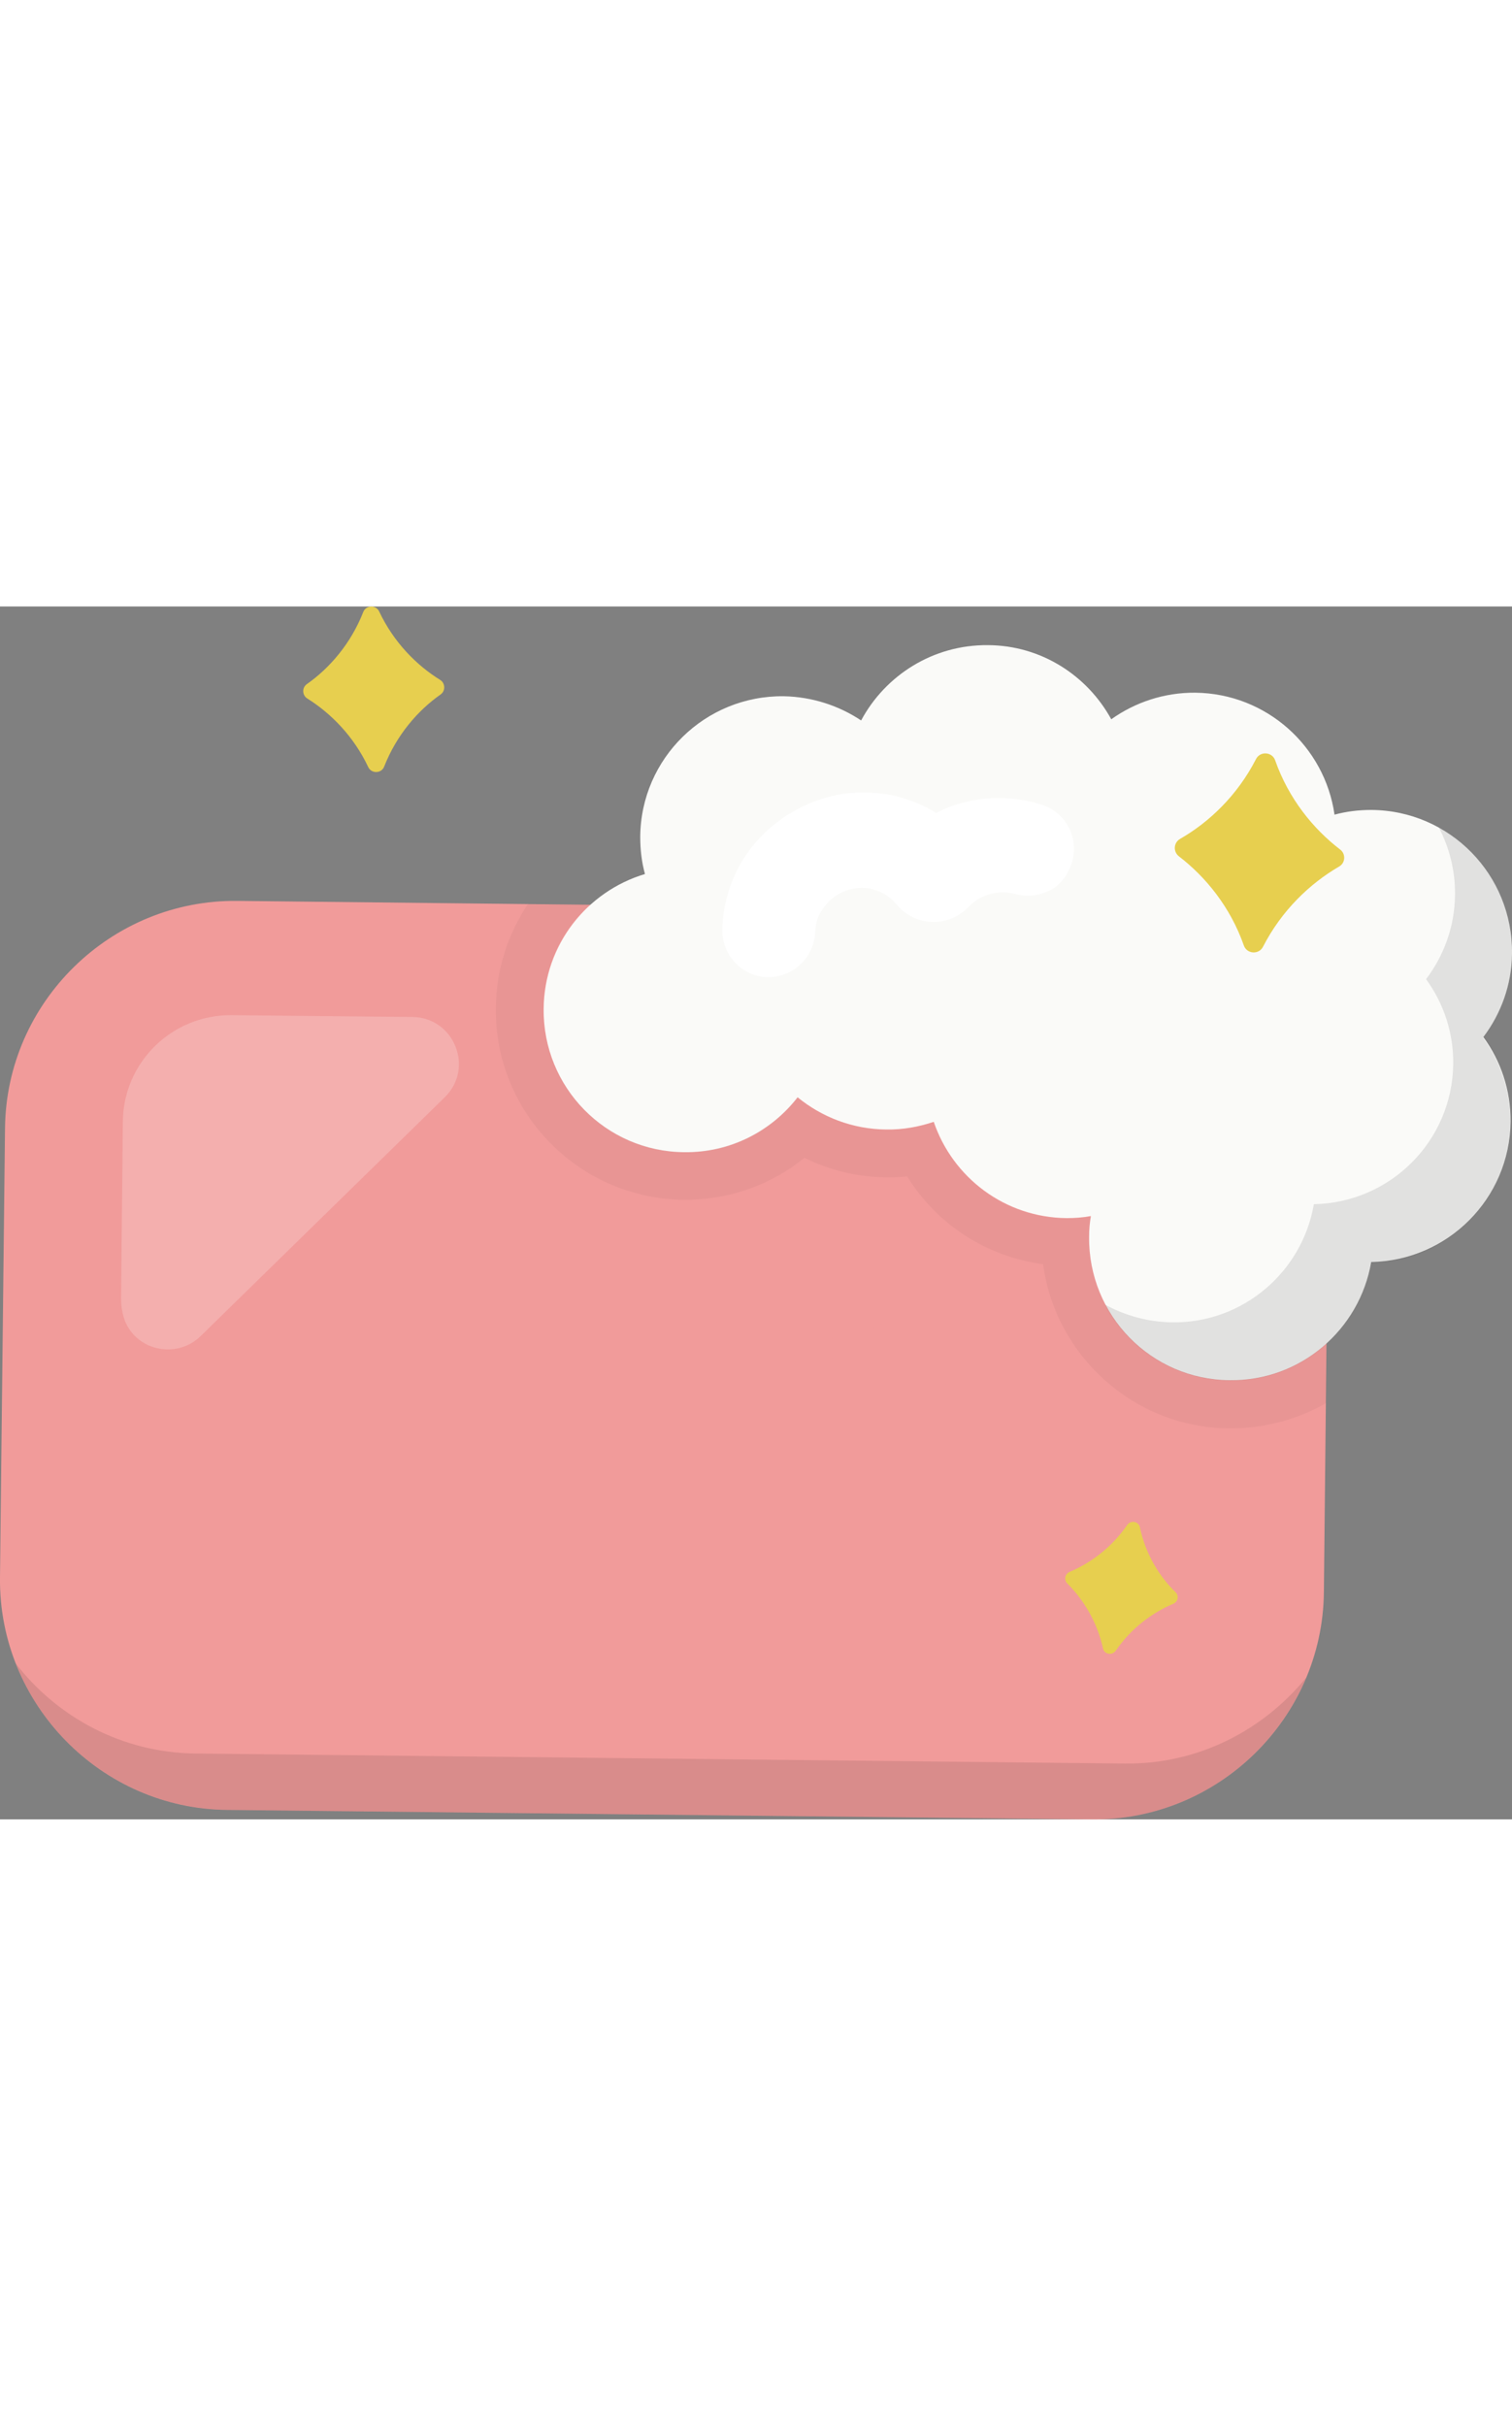 <!--?xml version="1.0" encoding="iso-8859-1"?-->
<!-- Generator: Adobe Illustrator 24.0.1, SVG Export Plug-In . SVG Version: 6.00 Build 0)  -->
<svg version="1.1" id="_x34_" xmlns="http://www.w3.org/2000/svg" xmlns:xlink="http://www.w3.org/1999/xlink" x="0px" y="0px" viewBox="0 0 512 410.7" style="opacity: 1; width: 256px;" xml:space="preserve">
<rect x="0" y="0" width="512" height="410.7" fill="#808080" stroke="none"/>
<style type="text/css">
	.st0{fill:#F19B9A;}
	.st1{opacity:0.2;fill:#FFFFFF;}
	.st2{fill:#C37E69;}
	.st3{fill:#FAFAF8;}
	.st4{opacity:4.000000e-02;fill:#040000;}
	.st5{opacity:0.1;fill:#040000;}
	.st6{fill:#FFFFFF;}
	.st7{fill:#E7CF4F;}
</style>
<g>
	<path class="st0" d="M373,102.9L80.4,99.7c-42.8-0.5-78.3,34.2-78.7,77L0,328.8c-0.5,42.8,34.2,78.3,77,78.7l292.6,3.2
		c42.8,0.5,78.3-34.2,78.7-77l1.6-152C450.5,138.8,415.8,103.4,373,102.9z" style="fill: rgb(241, 155, 154);"></path>
	<path class="st1" d="M78.4,138.4c-20.1-0.2-36.6,15.9-36.8,36L41,234.5c0,2.1,0.3,4.2,0.9,6.2c3.4,11.2,17.8,14.5,26.1,6.3
		l82.6-80.8c10.1-9.9,3.2-27-10.9-27.2L78.4,138.4z"></path>
	<g>
		<path class="st2" d="M171.1,255.4c-1.3-1.4-2.9-2.4-4.8-3.2c-1.9-0.8-4.3-1.4-7.1-1.8l-7.5-1.2c-1.3-0.2-2.5-0.5-3.4-0.9
			c-0.9-0.4-1.7-0.9-2.3-1.5c-0.6-0.7-1.1-1.4-1.3-2.1c-0.3-0.8-0.4-1.6-0.4-2.4c0-2.2,0.8-4,2.4-5.6c1.6-1.5,4-2.3,7.3-2.3
			c2.1,0,4.2,0.3,6.5,0.8c2.3,0.5,4.4,1.7,6.3,3.6l7.9-7.6c-2.7-2.7-5.6-4.6-8.9-5.7c-3.2-1.2-7-1.8-11.4-1.8
			c-3.4,0-6.5,0.4-9.2,1.3c-2.7,0.9-5,2.2-6.9,3.9c-1.9,1.7-3.4,3.6-4.4,6c-1,2.3-1.6,4.9-1.6,7.7c-0.1,5.4,1.4,9.5,4.4,12.4
			c1.4,1.4,3.1,2.5,5,3.4c1.9,0.9,4.3,1.5,7.1,2l7.5,1.2c1.6,0.3,2.8,0.5,3.5,0.8c0.8,0.3,1.5,0.8,2.1,1.3c1.3,1.3,1.9,3.1,1.9,5.2
			c0,2.5-1,4.5-2.9,5.8c-1.9,1.3-4.7,2-8.4,1.9c-2.9,0-5.6-0.4-8.2-1.2c-2.6-0.8-4.9-2.2-6.8-4.2l-8,7.9c3,3.2,6.4,5.4,10.1,6.6
			c3.7,1.2,8,1.9,12.7,1.9c3.3,0,6.4-0.4,9.2-1.2c2.9-0.8,5.4-2,7.5-3.6c2.1-1.6,3.8-3.6,5-5.9c1.2-2.3,1.8-5,1.9-8.1
			c0-2.8-0.3-5.4-1.1-7.6C174,258.8,172.8,256.9,171.1,255.4z" style="fill: rgb(241, 155, 154);"></path>
		<path class="st2" d="M218.6,246.8c-1.5-1.5-3.3-2.9-5.7-4c-2.3-1.1-5.2-1.7-8.6-1.8c-3.4,0-6.3,0.5-8.6,1.6
			c-2.3,1.1-4.2,2.4-5.7,3.9c-2.1,2.2-3.5,4.7-4.2,7.4c-0.7,2.7-1.1,6.2-1.2,10.4c0,4.2,0.3,7.7,0.9,10.4c0.7,2.8,2,5.3,4.1,7.5
			c1.5,1.5,3.3,2.9,5.6,4c2.3,1.1,5.1,1.7,8.5,1.8c3.4,0,6.3-0.5,8.6-1.6c2.3-1.1,4.3-2.4,5.7-3.9c2.1-2.2,3.6-4.6,4.3-7.4
			c0.7-2.8,1.1-6.3,1.1-10.4c0-4.2-0.3-7.6-0.9-10.4C222,251.6,220.6,249.1,218.6,246.8z M211.6,271.1c-0.3,1.9-1.1,3.5-2.3,4.7
			c-1.4,1.3-3.2,2-5.4,2c-2.2,0-3.9-0.7-5.3-2.1c-1.2-1.2-1.9-2.8-2.2-4.7c-0.3-1.9-0.4-4.1-0.4-6.5c0-2.4,0.2-4.5,0.5-6.4
			c0.3-1.9,1.1-3.5,2.3-4.7c1.4-1.3,3.1-2,5.3-2c2.2,0,4,0.7,5.4,2.1c1.2,1.2,1.9,2.8,2.2,4.7c0.3,1.9,0.4,4.1,0.4,6.5
			C212.1,267,211.9,269.2,211.6,271.1z" style="fill: rgb(241, 155, 154);"></path>
		<path class="st2" d="M250,241.5c-3.8,0-7,0.4-9.5,1.3c-2.5,0.9-4.9,2.6-7.1,5l7.2,7.2c1.2-1.4,2.5-2.4,3.8-3c1.3-0.6,3-0.9,5-0.9
			c3.1,0,5.2,0.6,6.6,1.8c1.3,1.2,2,3,1.9,5.5l0,2.3l-10.7-0.1c-2.7,0-5.1,0.3-7.1,1c-2,0.7-3.7,1.6-5,2.8c-1.3,1.2-2.3,2.6-3,4.2
			c-0.7,1.6-1,3.3-1,5.2c0,2.1,0.3,4,0.9,5.7c0.6,1.8,1.6,3.3,2.8,4.6c2.7,2.7,6.6,4.1,11.7,4.2c2.6,0,4.8-0.3,6.5-1
			c1.7-0.7,3.3-1.8,4.8-3.3l0,4l11.2,0.1l0.3-30.3C269.5,247.1,263,241.6,250,241.5z M257.8,271.2c0,1.5-0.2,2.7-0.4,3.6
			c-0.3,0.9-0.7,1.7-1.4,2.2c-1,0.9-2,1.5-3.1,1.8c-1.1,0.3-2.3,0.4-3.7,0.4c-2.4,0-4.2-0.5-5.3-1.5c-1.1-1-1.7-2.2-1.6-3.8
			c0-3.5,2.3-5.3,6.9-5.2l8.7,0.1L257.8,271.2z" style="fill: rgb(241, 155, 154);"></path>
		<path class="st2" d="M320.1,260.1c-0.1-1.8-0.3-3.6-0.6-5.2c-0.3-1.7-0.8-3.2-1.4-4.6c-0.6-1.5-1.5-2.7-2.6-3.9
			c-1.3-1.4-2.9-2.4-4.8-3.1c-1.9-0.7-4-1.1-6.3-1.1c-2.5,0-4.6,0.3-6.4,1c-1.8,0.7-3.5,1.9-5.1,3.7l0-4.3l-11.1-0.1l-0.7,62.9
			l11.5,0.1l0.2-20.9c1.5,1.7,3.1,2.9,4.9,3.6c1.8,0.7,3.9,1.1,6.2,1.1c2.2,0,4.3-0.3,6.3-1c2-0.7,3.6-1.7,4.9-3
			c1.1-1.1,2-2.4,2.6-3.8c0.6-1.4,1.1-3,1.5-4.7c0.3-1.7,0.6-3.4,0.7-5.2c0.1-1.8,0.2-3.7,0.2-5.6
			C320.2,263.8,320.2,261.9,320.1,260.1z M308.4,270.8c-0.2,1.6-0.6,3-1.1,4.2c-0.5,1.2-1.3,2.1-2.4,2.8c-1,0.7-2.4,1-4.1,1
			c-1.7,0-3.1-0.4-4.1-1.1c-1-0.7-1.8-1.6-2.3-2.8c-0.5-1.2-0.9-2.6-1-4.2c-0.2-1.6-0.2-3.3-0.2-5.2c0-1.8,0.1-3.5,0.3-5.2
			c0.2-1.6,0.6-3,1.1-4.2c0.5-1.2,1.3-2.1,2.4-2.8c1-0.7,2.4-1,4.1-1c1.7,0,3.1,0.4,4.1,1.1c1,0.7,1.8,1.6,2.3,2.8
			c0.5,1.2,0.9,2.6,1,4.2c0.2,1.6,0.2,3.3,0.2,5.2C308.7,267.5,308.6,269.2,308.4,270.8z" style="fill: rgb(241, 155, 154);"></path>
	</g>
	<path class="st3" d="M512,117.5c0.3-26.6-21-48.4-47.6-48.6c-4.3,0-8.5,0.5-12.5,1.6c-3.3-23.1-23-41-47.1-41.3
		c-10.6-0.1-20.5,3.3-28.5,9c-8.1-14.8-23.7-25-41.7-25.1c-18.6-0.2-34.8,10.2-43,25.5c-7.5-5-16.5-8-26.2-8.2
		c-26.6-0.3-48.4,21-48.6,47.6c0,4.4,0.5,8.6,1.6,12.6c-19.7,5.9-34.1,24-34.3,45.6c-0.3,26.6,21,48.4,47.6,48.6
		c15.6,0.2,29.5-7.1,38.4-18.6c8.2,6.7,18.6,10.8,30,10.9c5.6,0.1,11-0.9,16.1-2.6c6.4,18.8,24,32.4,45,32.6c2.8,0,5.6-0.2,8.2-0.7
		c-0.4,2.3-0.6,4.6-0.6,7c-0.3,26.6,21,48.4,47.6,48.6c24,0.3,44-17.1,47.9-40c25.9-0.5,46.9-21.4,47.2-47.5
		c0.1-10.7-3.3-20.6-9.2-28.7C508.2,138,511.9,128.2,512,117.5z"></path>
	<path class="st4" d="M449.3,249.5l-0.2,20.2c-9.7,5.6-21.1,8.7-33,8.6c-32.2-0.3-58.7-24.6-62.9-55.6c-19.1-2.5-36-13.5-46-29.7
		c-2.4,0.2-4.8,0.4-7.3,0.3c-9.5-0.1-18.9-2.4-27.5-6.6c-11.5,9.3-25.7,14.3-40.9,14.2c-35.5-0.4-64-29.5-63.6-64.9
		c0.1-13,4.1-25.1,10.9-35.3l21.1,0.2c-9.7,8.6-15.8,21.2-15.9,35.2c-0.3,26.5,21,48.3,47.6,48.6c15.6,0.2,29.5-7.1,38.4-18.5
		c8.2,6.7,18.6,10.8,30,11c5.6,0.1,11.1-0.9,16.1-2.6c6.4,18.8,24.1,32.4,45,32.6c2.8,0,5.6-0.3,8.3-0.6c-0.4,2.3-0.6,4.6-0.6,7
		c-0.3,26.5,21,48.4,47.5,48.7C429,262.4,440.6,257.5,449.3,249.5z"></path>
	<g>
		<path class="st5" d="M442.3,362.7c-11.9,28.4-40.1,48.3-72.7,48l-292.6-3.2c-32.5-0.4-60.4-20.9-71.6-49.5
			c14.1,18.2,36,30.1,60.7,30.4l314.8,3.4C405.6,392.1,427.7,380.6,442.3,362.7z"></path>
		<path class="st5" d="M502.2,146c5.9,8.1,9.3,18,9.2,28.7c-0.3,26.1-21.3,47.1-47.2,47.5c-3.9,22.9-23.9,40.3-47.9,40
			c-18.3-0.2-34.1-10.6-42.1-25.8c6.8,3.7,14.5,5.9,22.8,6c23.9,0.3,44-17.1,47.9-40c25.9-0.5,46.9-21.4,47.2-47.5
			c0.1-10.7-3.3-20.6-9.2-28.7c6-7.9,9.7-17.8,9.8-28.5c0.1-8.3-1.9-16-5.5-22.9c14.9,8.3,25,24.3,24.8,42.6
			C511.9,128.2,508.2,138,502.2,146z"></path>
	</g>
	<path class="st6" d="M352.7,67.1c-2.6-0.8-5.3-1.4-8.1-1.8c-5.9-0.8-11.9-0.5-17.6,0.9c-3.5,0.8-6.8,2.1-10,3.7
		c-3.9-2.4-8.1-4.2-12.3-5.3c-2-0.6-4-1-6.1-1.2c-7.6-1-15.3-0.2-22.4,2.5c-9,3.3-16.8,9.1-22.4,16.6c-5.7,7.6-9.1,17.4-9.2,27.1
		c-0.1,7.9,5.8,14.7,13.6,15.8c0.6,0.1,1.3,0.1,1.9,0.1c8.4,0.1,15.6-6.7,15.9-15.1c0.1-3.3,1.1-6.1,3.1-8.7c2-2.6,4.7-4.6,7.8-5.6
		c2.3-0.8,4.7-1,6.9-0.7c0.7,0.1,1.4,0.2,2.2,0.5c2.9,0.8,5.6,2.6,7.6,5l0,0c6.1,7.4,17.1,7.9,23.9,1.3l0.5-0.5
		c3.3-3.5,8.5-5.4,13.4-4.8c0.7,0.1,1.4,0.2,2.1,0.4c0.8,0.2,1.5,0.4,2.3,0.5l0,0c5.4,0.7,11.1-1.2,14.4-5.6
		C367.3,82.5,362.8,70.3,352.7,67.1z"></path>
	<g>
		<path class="st7" d="M453.8,82.3c-9-6.9-17.4-17.1-22-30.2c-1-2.9-5.1-3.2-6.5-0.4C419,64,409.4,73.1,399.6,78.7
			c-2.2,1.3-2.4,4.3-0.4,5.9c9,6.9,17.4,17.1,22,30.2c1,2.9,5.1,3.2,6.5,0.4c6.3-12.3,15.9-21.4,25.7-27.1
			C455.6,86.9,455.8,83.8,453.8,82.3z"></path>
		<path class="st7" d="M386,311.8c-0.4-2-3.1-2.5-4.3-0.8c-5.3,7.7-12.4,12.9-19.5,15.9c-1.6,0.7-2,2.7-0.8,3.9
			c5.4,5.4,10.1,12.9,12.1,22c0.4,2,3.1,2.5,4.3,0.8c5.3-7.7,12.4-12.9,19.5-15.9c1.6-0.7,2-2.7,0.8-3.9
			C392.6,328.5,387.9,320.9,386,311.8z"></path>
		<path class="st7" d="M128.4,1.7c-1.1-2.3-4.5-2.2-5.4,0.2c-4.2,10.7-11.4,19-19.1,24.4c-1.7,1.2-1.6,3.8,0.2,4.9
			c8,5,15.7,12.8,20.6,23.2c1.1,2.3,4.5,2.2,5.4-0.2c4.2-10.7,11.4-19,19.1-24.4c1.7-1.2,1.6-3.8-0.1-4.9
			C141,19.9,133.3,12.1,128.4,1.7z"></path>
	</g>
</g>
</svg>
